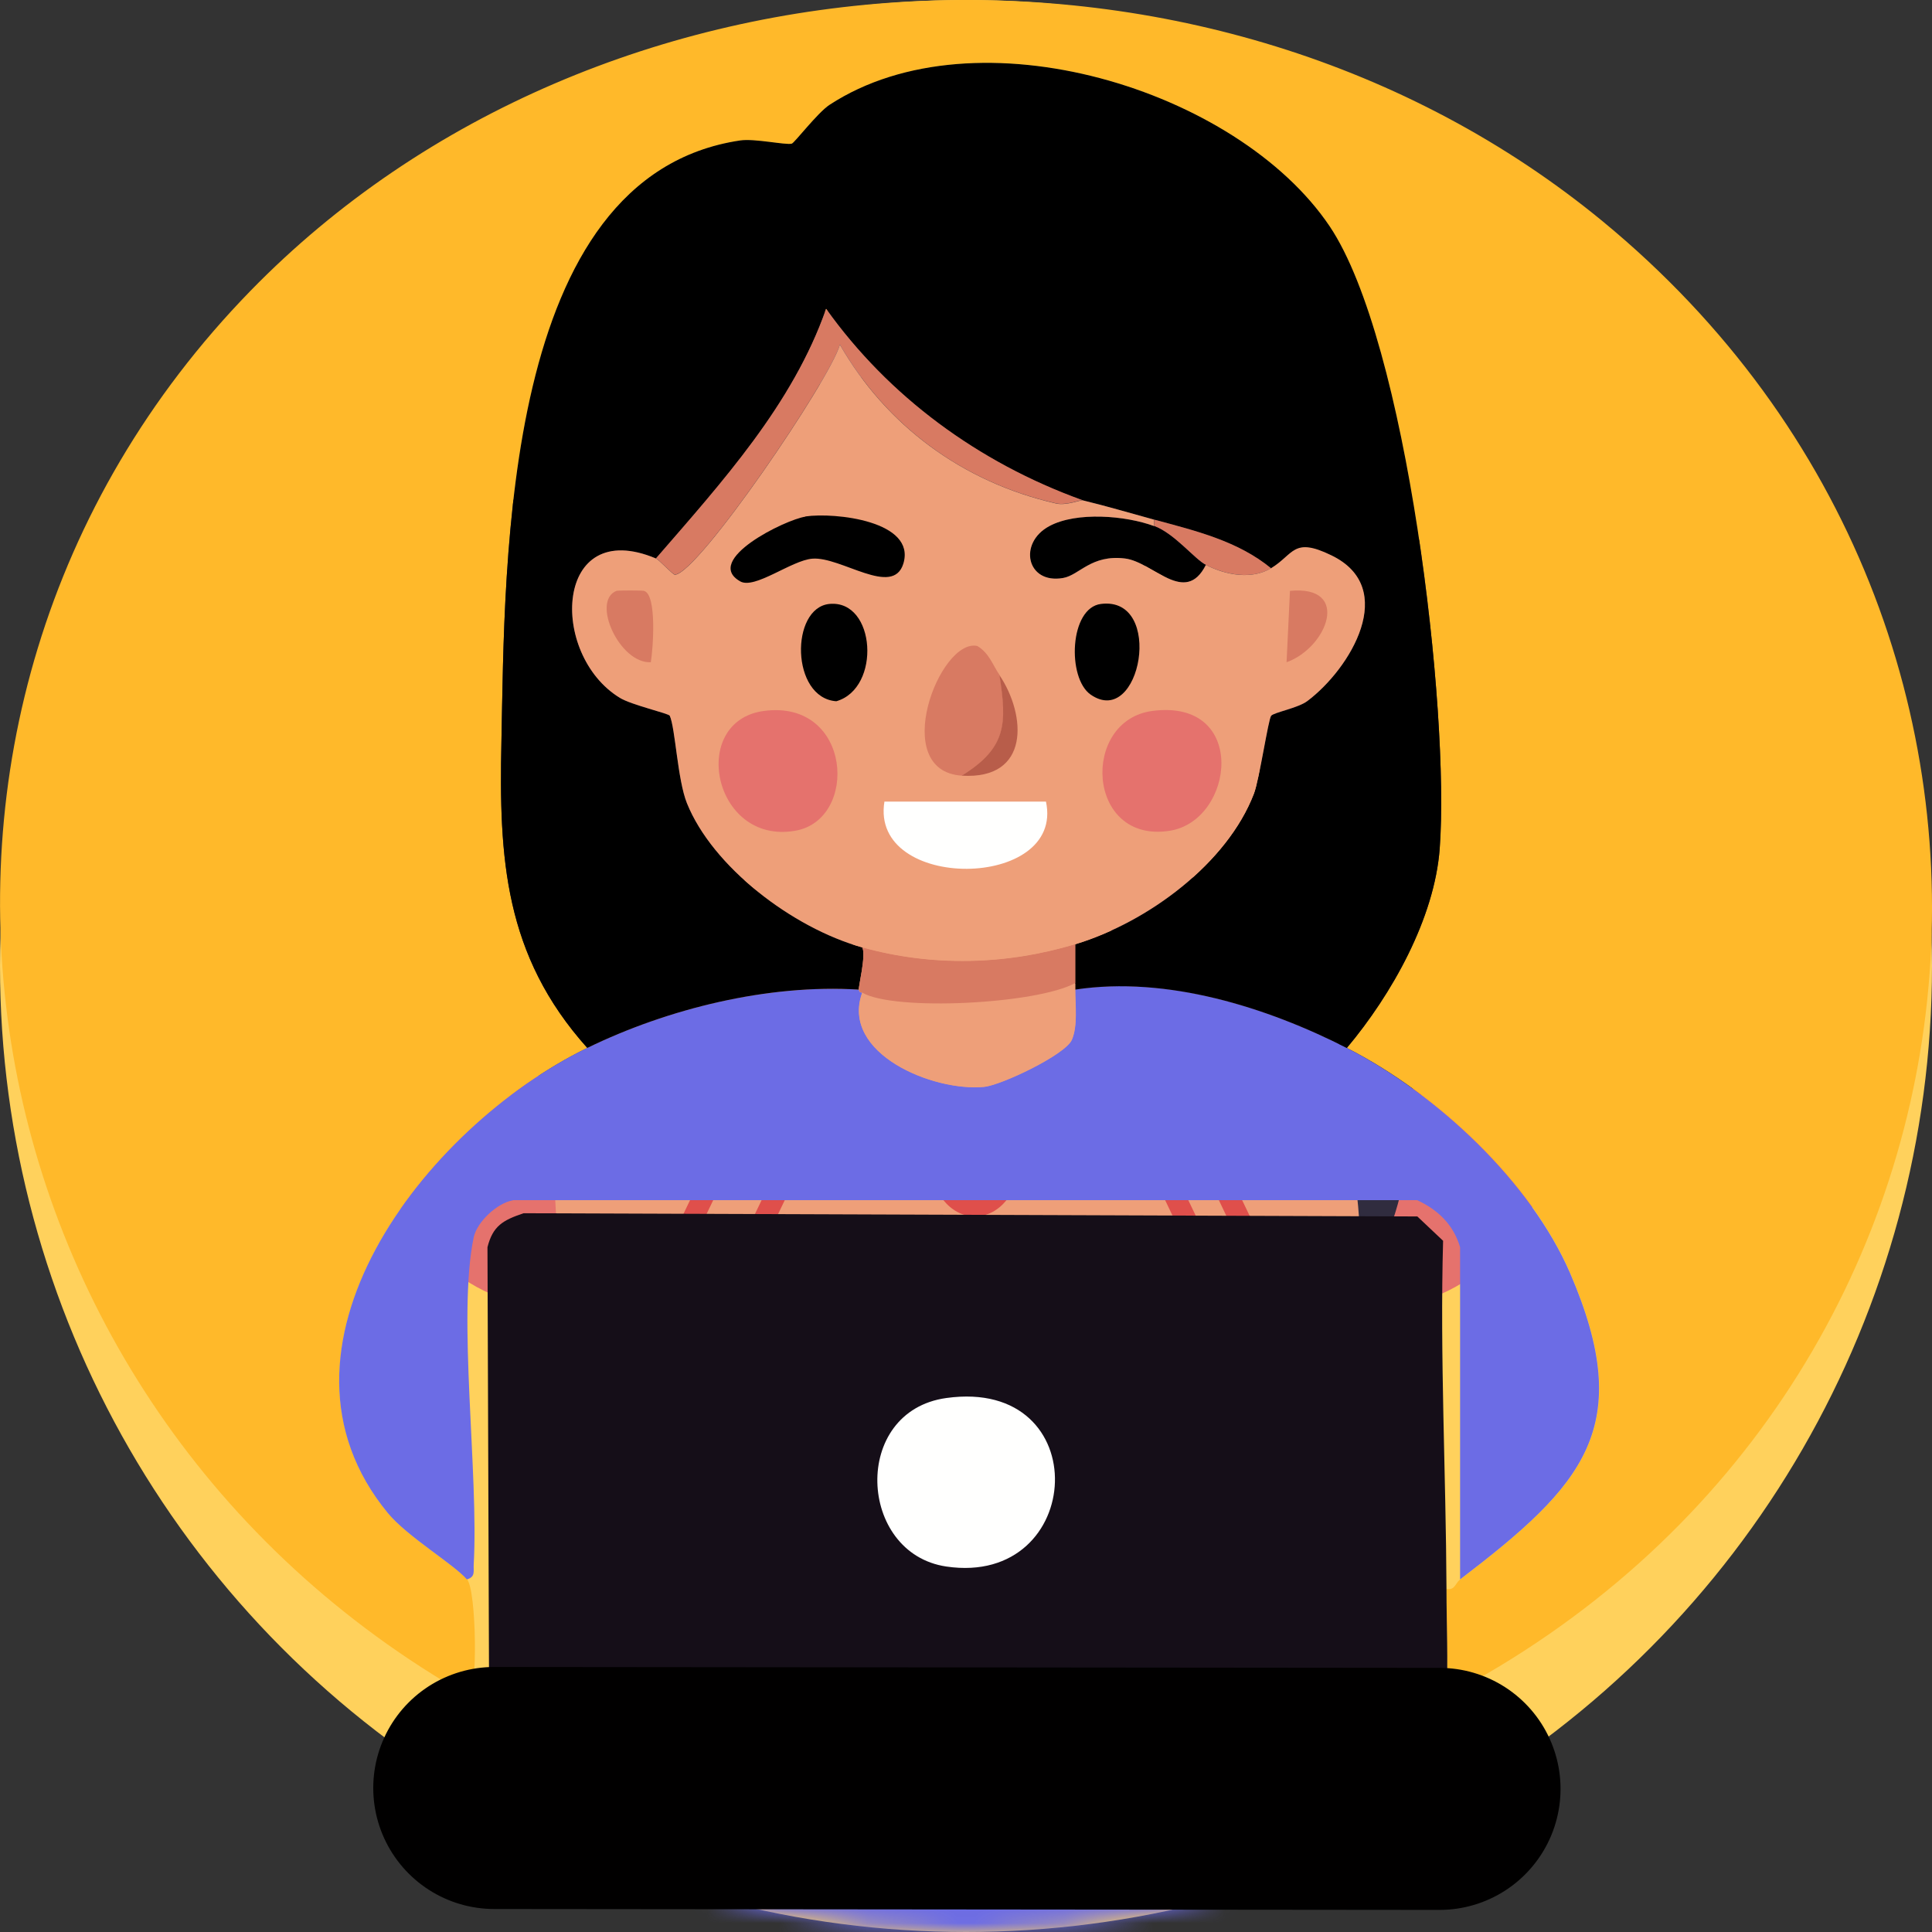 <?xml version="1.0" encoding="UTF-8"?><svg id="a" xmlns="http://www.w3.org/2000/svg" width="108" height="108" xmlns:xlink="http://www.w3.org/1999/xlink" viewBox="0 0 108 108"><rect x="0" y="0" width="108" height="108" fill="#333333" stroke="none"/><defs><mask id="h" x="0" y="0" width="108" height="108" maskUnits="userSpaceOnUse"><g id="i"><g id="j"><circle id="k" cx="54" cy="54" r="54" fill="#fff"/></g></g></mask></defs><g id="b"><g id="c"><g id="d"><g id="e"><g id="f"><circle id="g" cx="54" cy="54" r="54" fill="#ffd15c"/></g><g mask="url(#h)"><path id="l" d="M75.64,97.75c-11.78-4.9-15.66-10.99-14.66-19.75h-12.96c1.01,8.76-2.87,14.85-14.66,19.75-11.78,4.9-13.36,10.25-13.36,10.25h69s-1.58-5.35-13.36-10.25" fill="#6c6ce5" fill-rule="evenodd"/><path id="m" d="M55,100c4.9,0,9.24-3.17,11-7.95-.36-.34-.69-.7-1-1.05h0c-1.38,4.44-5.33,7.64-10,7.64s-8.62-3.21-10-7.64h0c-.31.36-.65.71-1,1.05,1.76,4.78,6.1,7.95,11,7.95" fill="#fffffe" fill-rule="evenodd"/><path id="n" d="M65,90.52c-3.14-3.5-4.15-7.58-3.58-12.52h-12.85c.57,4.94-.44,9.03-3.58,12.52,1.38,4.34,5.33,7.48,10,7.48s8.62-3.14,10-7.48" fill="#e46b6a" fill-rule="evenodd"/><path id="o" d="M65,90.62c-3.13-3.52-4.13-7.64-3.57-12.62h-12.86c.57,4.99-.44,9.11-3.58,12.64l.04.11c2.68.81,5.85,1.25,9.63,1.25,4.12,0,7.52-.49,10.34-1.38" fill="#e05a5b" fill-rule="evenodd"/><path id="p" d="M30.81,68s-1.09-14.32,12.04-19.32c13.13-5,20.79-8.81,21.34-18.71,0,0,4.1,8.63,0,14.47,0,0,4.93.25,5.75-3.05,0,0,1.92,5.44,1.09,7.29,0,0,2.46-.18,2.74-3.73l1.64,18.78,1.09,4.27,4.01-13.29s10.5-24.74-11.69-31.21c0,0-18.63-16.12-38.04,2.41,0,0-15.66,12.45-5.18,31.98l5.2,10.11" fill="#302c3f" fill-rule="evenodd"/><path id="q" d="M31.13,25.79s-6.14,4.84-8.13,13.21c2.02-3.34,8.92-13.56,19.72-16.76,12.99-3.86,26.28,1.18,26.28,1.18,0,0-18.55-15.91-37.87,2.37" fill="#4f4b67" fill-rule="evenodd"/><path id="r" d="M82.85,45h0c.77-7.47-.96-17.31-13.85-21,0,0,14.24,8.8,13.85,21" fill="#4f4b67" fill-rule="evenodd"/><path id="s" d="M35.68,60.55c2.43,4.59,1.41,9.85-2.28,11.76-3.69,1.9-8.65-.28-11.08-4.87-2.43-4.59-1.41-9.85,2.28-11.76,3.69-1.9,8.65.27,11.08,4.86" fill="#e5726d" fill-rule="evenodd"/><path id="t" d="M34,69c0-.19-.05-.35-.07-.53.03.13.05.24.06.32-.02-.93-.17-1.69-.41-2.29-1.98-7.73-9.57-8.51-9.57-8.51,3.84,2.21,6.24,4.65,7.73,6.67-2.73-1.06-6.95,1.18-6.95,1.18,5-1.26,7.28-.22,8.33,1,.69,1.31.89,2.15.89,2.15" fill="#df4f4b" fill-rule="evenodd"/><path id="u" d="M32.3,71s-5.66-15.97.78-25l3.92,11.85-4.7,13.15" fill="#302c3f" fill-rule="evenodd"/><path id="v" d="M72.32,60.55c-2.43,4.59-1.41,9.85,2.28,11.76,3.69,1.9,8.65-.28,11.08-4.87,2.43-4.59,1.41-9.85-2.28-11.76-3.69-1.9-8.65.27-11.08,4.86" fill="#e5726d" fill-rule="evenodd"/><path id="w" d="M74,69c.01-.19.05-.35.07-.53-.03.13-.05.24-.06.32.02-.93.17-1.69.41-2.29,1.98-7.73,9.57-8.51,9.57-8.51-3.84,2.21-6.24,4.65-7.73,6.67,2.73-1.06,6.95,1.18,6.95,1.18-5-1.26-7.28-.22-8.33,1-.69,1.31-.89,2.15-.89,2.15" fill="#df4f4b" fill-rule="evenodd"/><path id="x" d="M74.8,73s7.04-4.3,2.88-24l-8.69,2.76,5.8,21.24" fill="#302c3f" fill-rule="evenodd"/><path id="y" d="M75.36,64.13l-1.63-18.99c-.27,3.59-2.72,3.78-2.72,3.78.82-1.87-1.09-7.37-1.09-7.37-.82,3.34-5.72,3.08-5.72,3.08,4.08-5.9,0-14.63,0-14.63-.54,10.01-8.17,13.86-21.25,18.92-9.76,3.78-11.63,12.8-11.95,17.14.35,11.95,3.87,22.95,22.6,22.95,16.32,0,21.02-7.76,22.24-17.21.33-2.56.15-5.16-.48-7.66" fill="#ee9f79" fill-rule="evenodd"/><rect x="47" y="74.11" width="12" height="3.79" fill="#fff"/><path id="z" d="M66,59c0,1.66-.67,3-1.5,3s-1.5-1.34-1.5-3,.67-3,1.5-3,1.5,1.34,1.5,3" fill="#150e18" fill-rule="evenodd"/><path id="aa" d="M42,59c0,1.66.67,3,1.5,3s1.5-1.34,1.5-3-.67-3-1.5-3-1.5,1.34-1.5,3" fill="#150e18" fill-rule="evenodd"/><path id="ab" d="M38,55s8-2.54,12-2.31c0,0-.67-4.37-5.45-3.59-5.66.92-6.55,5.91-6.55,5.91" fill="#302c3f" fill-rule="evenodd"/><path id="ac" d="M70,53s-8.12-1.55-12-.87c0,0,.13-4.32,4.89-4.12,5.64.24,7.11,4.99,7.11,4.99" fill="#302c3f" fill-rule="evenodd"/><path id="ad" d="M42.58,69c-.08,0-.17-.02-.25-.06-.29-.14-.41-.49-.27-.78l1.84-3.83c.14-.29.49-.41.78-.27.29.14.41.49.27.78l-1.84,3.83c-.1.21-.31.33-.52.33" fill="#df4f4b" fill-rule="evenodd"/><path id="ae" d="M38.58,69c-.08,0-.17-.02-.25-.06-.29-.14-.41-.49-.27-.78l1.84-3.83c.14-.29.49-.41.78-.27.29.14.41.49.27.78l-1.84,3.83c-.1.21-.31.33-.53.33" fill="#df4f4b" fill-rule="evenodd"/><path id="af" d="M66.42,69c-.22,0-.42-.12-.53-.33l-1.84-3.83c-.14-.29-.02-.64.27-.78.29-.14.64-.02.78.27l1.84,3.83c.14.29.02.64-.27.78-.08.04-.17.06-.25.06" fill="#df4f4b" fill-rule="evenodd"/><path id="ag" d="M69.42,69c-.22,0-.42-.12-.53-.33l-1.83-3.83c-.14-.29-.02-.64.27-.78.29-.14.64-.02.78.27l1.84,3.83c.14.29.02.64-.27.78-.08.04-.17.06-.25.06" fill="#df4f4b" fill-rule="evenodd"/><path id="ah" d="M57,64.88c0,1.72-1.12,3.12-2.5,3.12s-2.5-1.4-2.5-3.12,1.12-3.88,2.5-3.88,2.5,2.16,2.5,3.88" fill="#df4f4b" fill-rule="evenodd"/><path id="ai" d="M55.34,73c-6.1,0-9.89-2.74-10.09-2.89-.29-.21-.34-.6-.11-.87.23-.27.64-.32.93-.11.06.04,5.7,4.09,14.1,2.02.35-.08.72.11.81.45.09.33-.12.67-.47.76-1.86.46-3.59.64-5.16.64" fill="#df4f4b" fill-rule="evenodd"/><polyline id="aj" points="64.51 30.49 64.5 30.46 64.49 30.54 64.51 30.49" fill="#f0ac8a" fill-rule="evenodd"/><path id="ak" d="M53.97,84.41c-11.69,0-17.82-3.82-20.97-9.41,2.07,7.99,7.5,14,20.96,14s19.06-5.83,21.04-13.55c-3.1,5.33-9.2,8.96-21.03,8.96" fill="#f0aa87" fill-rule="evenodd"/></g></g></g></g></g><g id="al"><path d="M80.86,94.81c.1-1.97,0-4,0-5.98.49.07.48-.33.77-.54,6.91-5.28,9.87-8.49,6.15-17.12-2.18-5.07-7.42-10.01-12.49-12.59,2.52-3,4.9-7.25,5.19-11.14.57-7.7-1.82-28.34-6.15-34.79-5.16-7.68-19.76-12.15-27.96-6.79-.68.44-1.96,2.14-2.11,2.17-.34.09-2.08-.3-2.88-.18-13.34,1.97-13.14,23.48-13.35,33.61-.14,6.5.15,11.93,4.8,17.12-9.14,4.46-18.67,16.86-11.14,26,1.11,1.35,3.66,2.84,4.42,3.71.53.61.6,6.39.1,6.52C-2.71,78.41-9.04,39.93,13.99,16.27,33.53-3.79,67.82-5.55,89.6,12.38c27.82,22.91,23.45,65.64-8.74,82.43Z" fill="#ffb92a"/><path d="M75.28,58.58c5.06,2.58,10.3,7.52,12.49,12.59,3.72,8.63.76,11.84-6.15,17.12v-18.57c-.36-1.22-1.19-2.07-2.4-2.63H28.69c-.93.17-2.03,1.23-2.21,2.08-.92,4.38.29,13.25,0,18.3-.02.35.11.68-.38.82-.76-.87-3.31-2.37-4.42-3.71-7.53-9.14,2.01-21.54,11.14-26,4.49-2.19,10.1-3.58,15.18-3.26.07.22.11.13.19.18-1.21,3.39,3.97,5.53,6.82,5.25.96-.09,4.53-1.79,4.9-2.63.34-.78.19-1.95.19-2.81,5.13-.78,10.72.99,15.18,3.26h0Z" fill="#6c6ce5"/><path d="M80.86,88.83c0,1.98.1,4.01,0,5.98-.02.5.2,2.51-.29,2.72H27.35l-.1-27.81c.3-1.19.86-1.51,2.02-1.9l49.96.18,1.44,1.36c-.18,6.49.16,13.01.19,19.48h0Z" fill="#150e18"/><path d="M52.9,78.15c8.4-1.17,7.79,10.57,0,9.42-4.95-.73-5.33-8.68,0-9.42Z" fill="#fffffe"/><path d="M75.28,58.58c-4.46-2.27-10.05-4.04-15.18-3.26v-2.53c4.07-1.23,8.5-4.53,9.99-8.42.3-.78.8-4.16.96-4.35s1.5-.43,2.02-.82c2.41-1.8,5.14-6.32,1.34-8.15-2.14-1.03-2.08-.05-3.36.72-1.86-1.52-4.23-2.1-6.53-2.72-1.35-.36-2.67-.76-4.03-1.09-5.82-2.1-10.84-5.81-14.31-10.69-1.86,5.33-5.81,9.68-9.51,13.95-5.68-2.39-6,5.36-2.02,7.79.65.4,2.73.87,2.79,1,.32.68.43,3.57.96,4.89,1.43,3.56,5.98,7,9.8,8.06.23.43-.23,2.24-.19,2.36-5.08-.32-10.69,1.07-15.18,3.26-4.65-5.19-4.94-10.63-4.8-17.12.21-10.13,0-31.63,13.35-33.61.8-.12,2.54.27,2.88.18.15-.04,1.44-1.73,2.11-2.17,8.2-5.36,22.8-.88,27.96,6.79,4.33,6.45,6.72,27.09,6.15,34.79-.29,3.89-2.67,8.14-5.19,11.14h0Z"/><path d="M60.11,54.96v.36c0,.86.15,2.03-.19,2.81-.37.84-3.94,2.53-4.9,2.63-2.85.28-8.03-1.86-6.82-5.25,1.81,1.05,9.79.64,11.91-.54h0Z" fill="#ee9f79"/><path d="M60.11,52.78v2.17c-2.13,1.18-10.11,1.59-11.91.54-.08-.05-.12.04-.19-.18-.04-.11.42-1.92.19-2.36,3.91,1.09,8.06.99,11.91-.18h0Z" fill="#d87a62"/><path d="M60.49,27.96c-.07-.02-.9.3-1.44.18-5.28-1.19-9.53-4.4-12.1-8.88-.52,1.91-7.91,12.79-9.22,12.86-.12,0-.89-.83-1.06-.91,3.7-4.27,7.65-8.62,9.51-13.95,3.48,4.88,8.49,8.59,14.31,10.69h0Z" fill="#d87a62"/><path d="M71.06,31.76c-1.07.65-2.52.39-3.65-.18-.63-.32-1.75-1.75-2.88-2.17v-.36c2.31.62,4.67,1.19,6.53,2.72h0Z" fill="#d87a62"/><path d="M64.52,29.41c1.13.42,2.25,1.85,2.88,2.17-1.15,2.3-2.95-.17-4.52-.36-1.9-.23-2.54.92-3.46,1.09-2.04.36-2.53-1.95-.77-2.9,1.52-.82,4.27-.59,5.86,0h.01Z"/><path d="M60.49,27.96c1.37.33,2.68.72,4.03,1.09v.36c-1.59-.59-4.34-.82-5.86,0-1.76.94-1.27,3.26.77,2.9.92-.16,1.56-1.32,3.46-1.09,1.57.19,3.36,2.66,4.52.36,1.13.58,2.58.83,3.65.18,1.28-.78,1.22-1.76,3.36-.72,3.8,1.83,1.06,6.35-1.34,8.15-.52.39-1.86.63-2.02.82s-.66,3.57-.96,4.35c-1.49,3.89-5.92,7.19-9.99,8.42-3.86,1.17-8,1.27-11.91.18s-8.37-4.51-9.8-8.06c-.53-1.32-.65-4.21-.96-4.89-.06-.13-2.14-.6-2.79-1-3.98-2.43-3.67-10.18,2.02-7.79.17.07.94.91,1.06.91,1.31-.07,8.7-10.95,9.22-12.86,2.57,4.48,6.82,7.68,12.1,8.88.54.12,1.37-.2,1.44-.18h0Z" fill="#ee9f79"/><path d="M64.43,39.74c5.36-.69,4.58,6.13.96,6.7-4.67.74-5-6.18-.96-6.7Z" fill="#e5726d"/><path d="M42.72,39.74c4.91-.64,5.3,6.09,1.73,6.7-4.6.8-5.97-6.15-1.73-6.7Z" fill="#e5726d"/><path d="M49.44,44.81h9.03c1.07,4.96-9.86,5.06-9.03,0Z" fill="#fffffe"/><path d="M55.88,37.74c.41,2.67.44,4.03-2.11,5.62-4.09-.26-1.25-7.7.86-7.25.67.4.86,1.06,1.25,1.63Z" fill="#d87a62"/><path d="M45.02,28.87c1.67-.24,6.19.26,5.48,2.63-.58,1.91-3.49-.4-5.09-.27-1.16.09-3.22,1.73-4.03,1.27-2.1-1.19,2.53-3.46,3.65-3.62h-.01Z"/><path d="M46.37,33.76c2.59-.24,2.9,4.72.38,5.44-2.55-.18-2.58-5.23-.38-5.44Z"/><path d="M61.55,33.76c3.56-.44,2.22,7.01-.58,5.07-1.33-.92-1.19-4.86.58-5.07Z"/><path d="M34.46,33.03c.08-.03,1.42-.03,1.54,0,.73.2.51,3.23.38,3.99-1.75.08-3.34-3.42-1.92-3.99Z" fill="#d87a62"/><path d="M72.11,33.03c3.43-.33,2.1,3.17-.19,3.99l.19-3.99Z" fill="#d87a62"/><path d="M53.76,43.36c2.55-1.58,2.52-2.95,2.11-5.62,1.51,2.25,1.72,5.86-2.11,5.62Z" fill="#b85d4a"/><line x1="27.63" y1="99.95" x2="80.47" y2="100" fill="none" stroke="#010000" stroke-linecap="round" stroke-linejoin="round" stroke-width="13.53"/></g></svg>